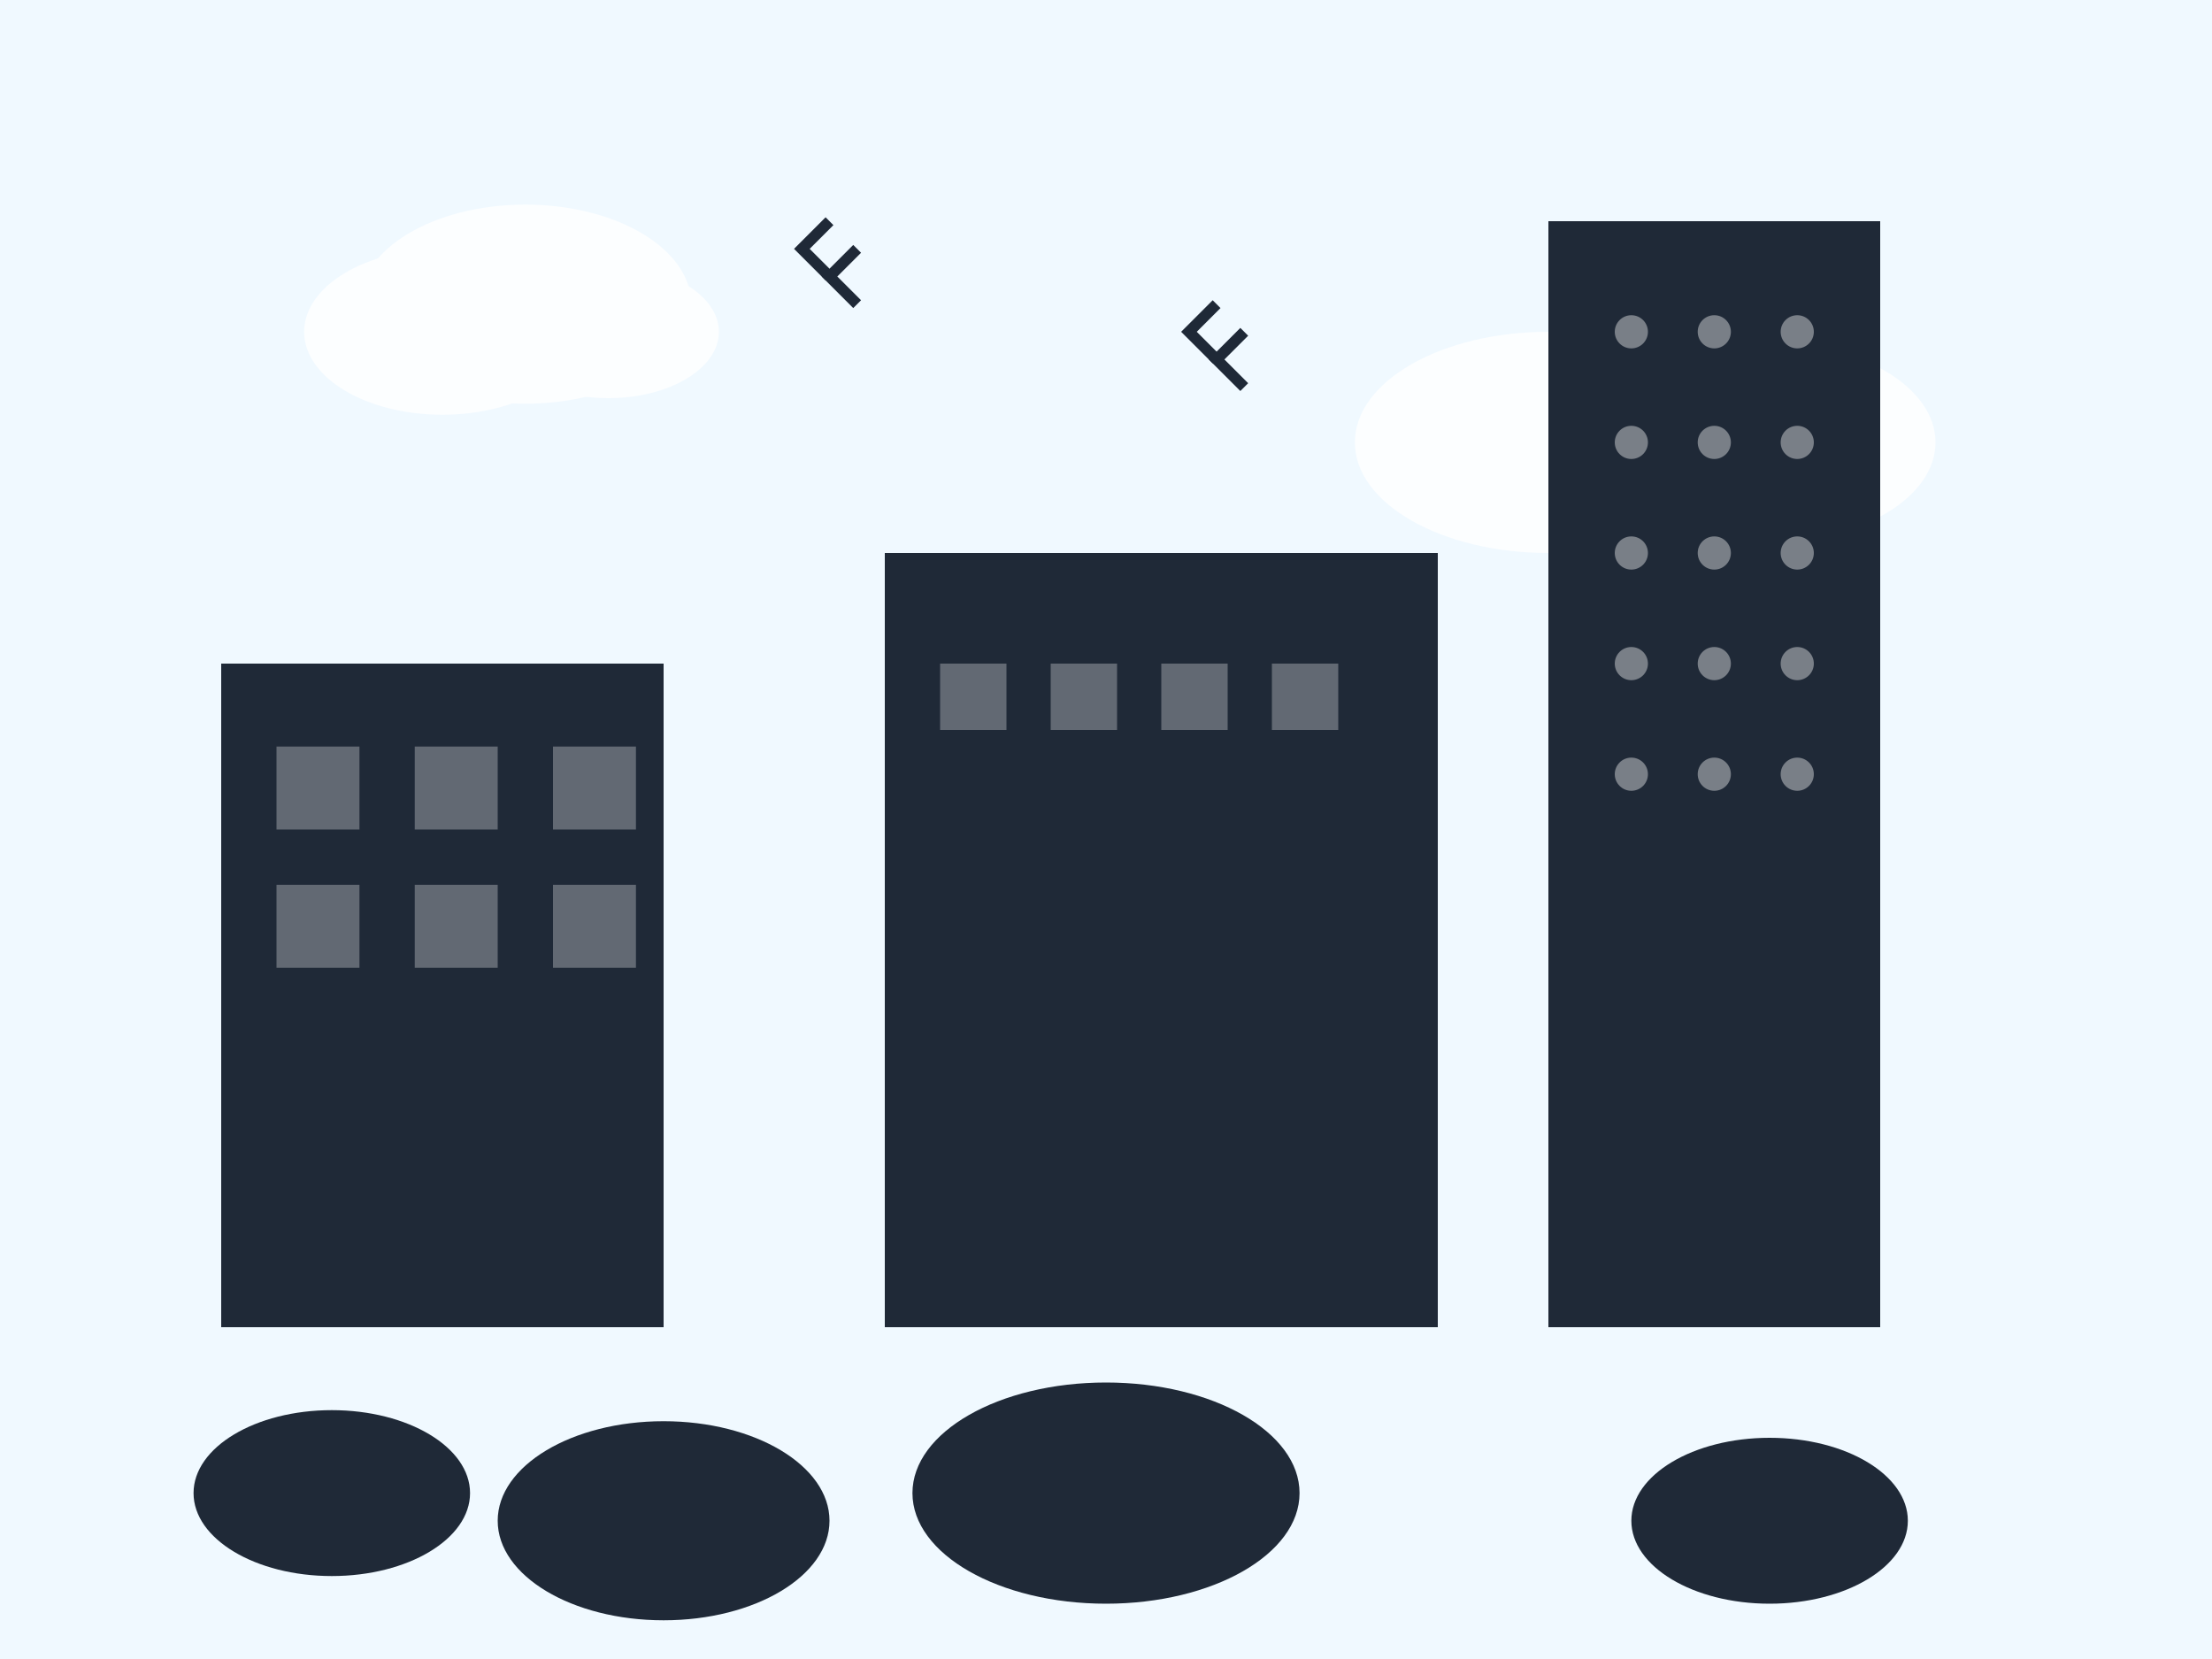 <svg viewBox="0 0 400 300" xmlns="http://www.w3.org/2000/svg">
  <!-- Sky background -->
  <rect width="400" height="300" fill="#f0f9ff"/>
  
  <!-- Clouds -->
  <g fill="#ffffff" opacity="0.8">
    <ellipse cx="80" cy="60" rx="25" ry="15"/>
    <ellipse cx="95" cy="55" rx="30" ry="18"/>
    <ellipse cx="110" cy="60" rx="20" ry="12"/>
    
    <ellipse cx="280" cy="80" rx="35" ry="20"/>
    <ellipse cx="300" cy="75" rx="25" ry="15"/>
    <ellipse cx="320" cy="80" rx="30" ry="18"/>
  </g>
  
  <!-- Buildings -->
  <g fill="#1f2937">
    <!-- Left building -->
    <rect x="40" y="120" width="80" height="120"/>
    <rect x="50" y="135" width="15" height="15" fill="#ffffff" opacity="0.3"/>
    <rect x="75" y="135" width="15" height="15" fill="#ffffff" opacity="0.3"/>
    <rect x="100" y="135" width="15" height="15" fill="#ffffff" opacity="0.3"/>
    <rect x="50" y="160" width="15" height="15" fill="#ffffff" opacity="0.3"/>
    <rect x="75" y="160" width="15" height="15" fill="#ffffff" opacity="0.3"/>
    <rect x="100" y="160" width="15" height="15" fill="#ffffff" opacity="0.3"/>
    
    <!-- Center building -->
    <rect x="160" y="100" width="100" height="140"/>
    <rect x="170" y="120" width="12" height="12" fill="#ffffff" opacity="0.3"/>
    <rect x="190" y="120" width="12" height="12" fill="#ffffff" opacity="0.3"/>
    <rect x="210" y="120" width="12" height="12" fill="#ffffff" opacity="0.3"/>
    <rect x="230" y="120" width="12" height="12" fill="#ffffff" opacity="0.3"/>
    
    <!-- Tall building -->
    <rect x="280" y="40" width="60" height="200"/>
    <!-- Windows pattern -->
    <g fill="#ffffff" opacity="0.4">
      <circle cx="295" cy="60" r="3"/>
      <circle cx="310" cy="60" r="3"/>
      <circle cx="325" cy="60" r="3"/>
      <circle cx="295" cy="80" r="3"/>
      <circle cx="310" cy="80" r="3"/>
      <circle cx="325" cy="80" r="3"/>
      <circle cx="295" cy="100" r="3"/>
      <circle cx="310" cy="100" r="3"/>
      <circle cx="325" cy="100" r="3"/>
      <circle cx="295" cy="120" r="3"/>
      <circle cx="310" cy="120" r="3"/>
      <circle cx="325" cy="120" r="3"/>
      <circle cx="295" cy="140" r="3"/>
      <circle cx="310" cy="140" r="3"/>
      <circle cx="325" cy="140" r="3"/>
    </g>
  </g>
  
  <!-- Ground with trees/bushes -->
  <g fill="#1f2937">
    <ellipse cx="60" cy="270" rx="25" ry="15"/>
    <ellipse cx="120" cy="275" rx="30" ry="18"/>
    <ellipse cx="200" cy="270" rx="35" ry="20"/>
    <ellipse cx="320" cy="275" rx="25" ry="15"/>
  </g>
  
  <!-- Birds -->
  <g stroke="#1f2937" stroke-width="2" fill="none">
    <path d="M150 40 L145 45 L150 50"/>
    <path d="M155 45 L150 50 L155 55"/>
    
    <path d="M220 55 L215 60 L220 65"/>
    <path d="M225 60 L220 65 L225 70"/>
  </g>
</svg>
